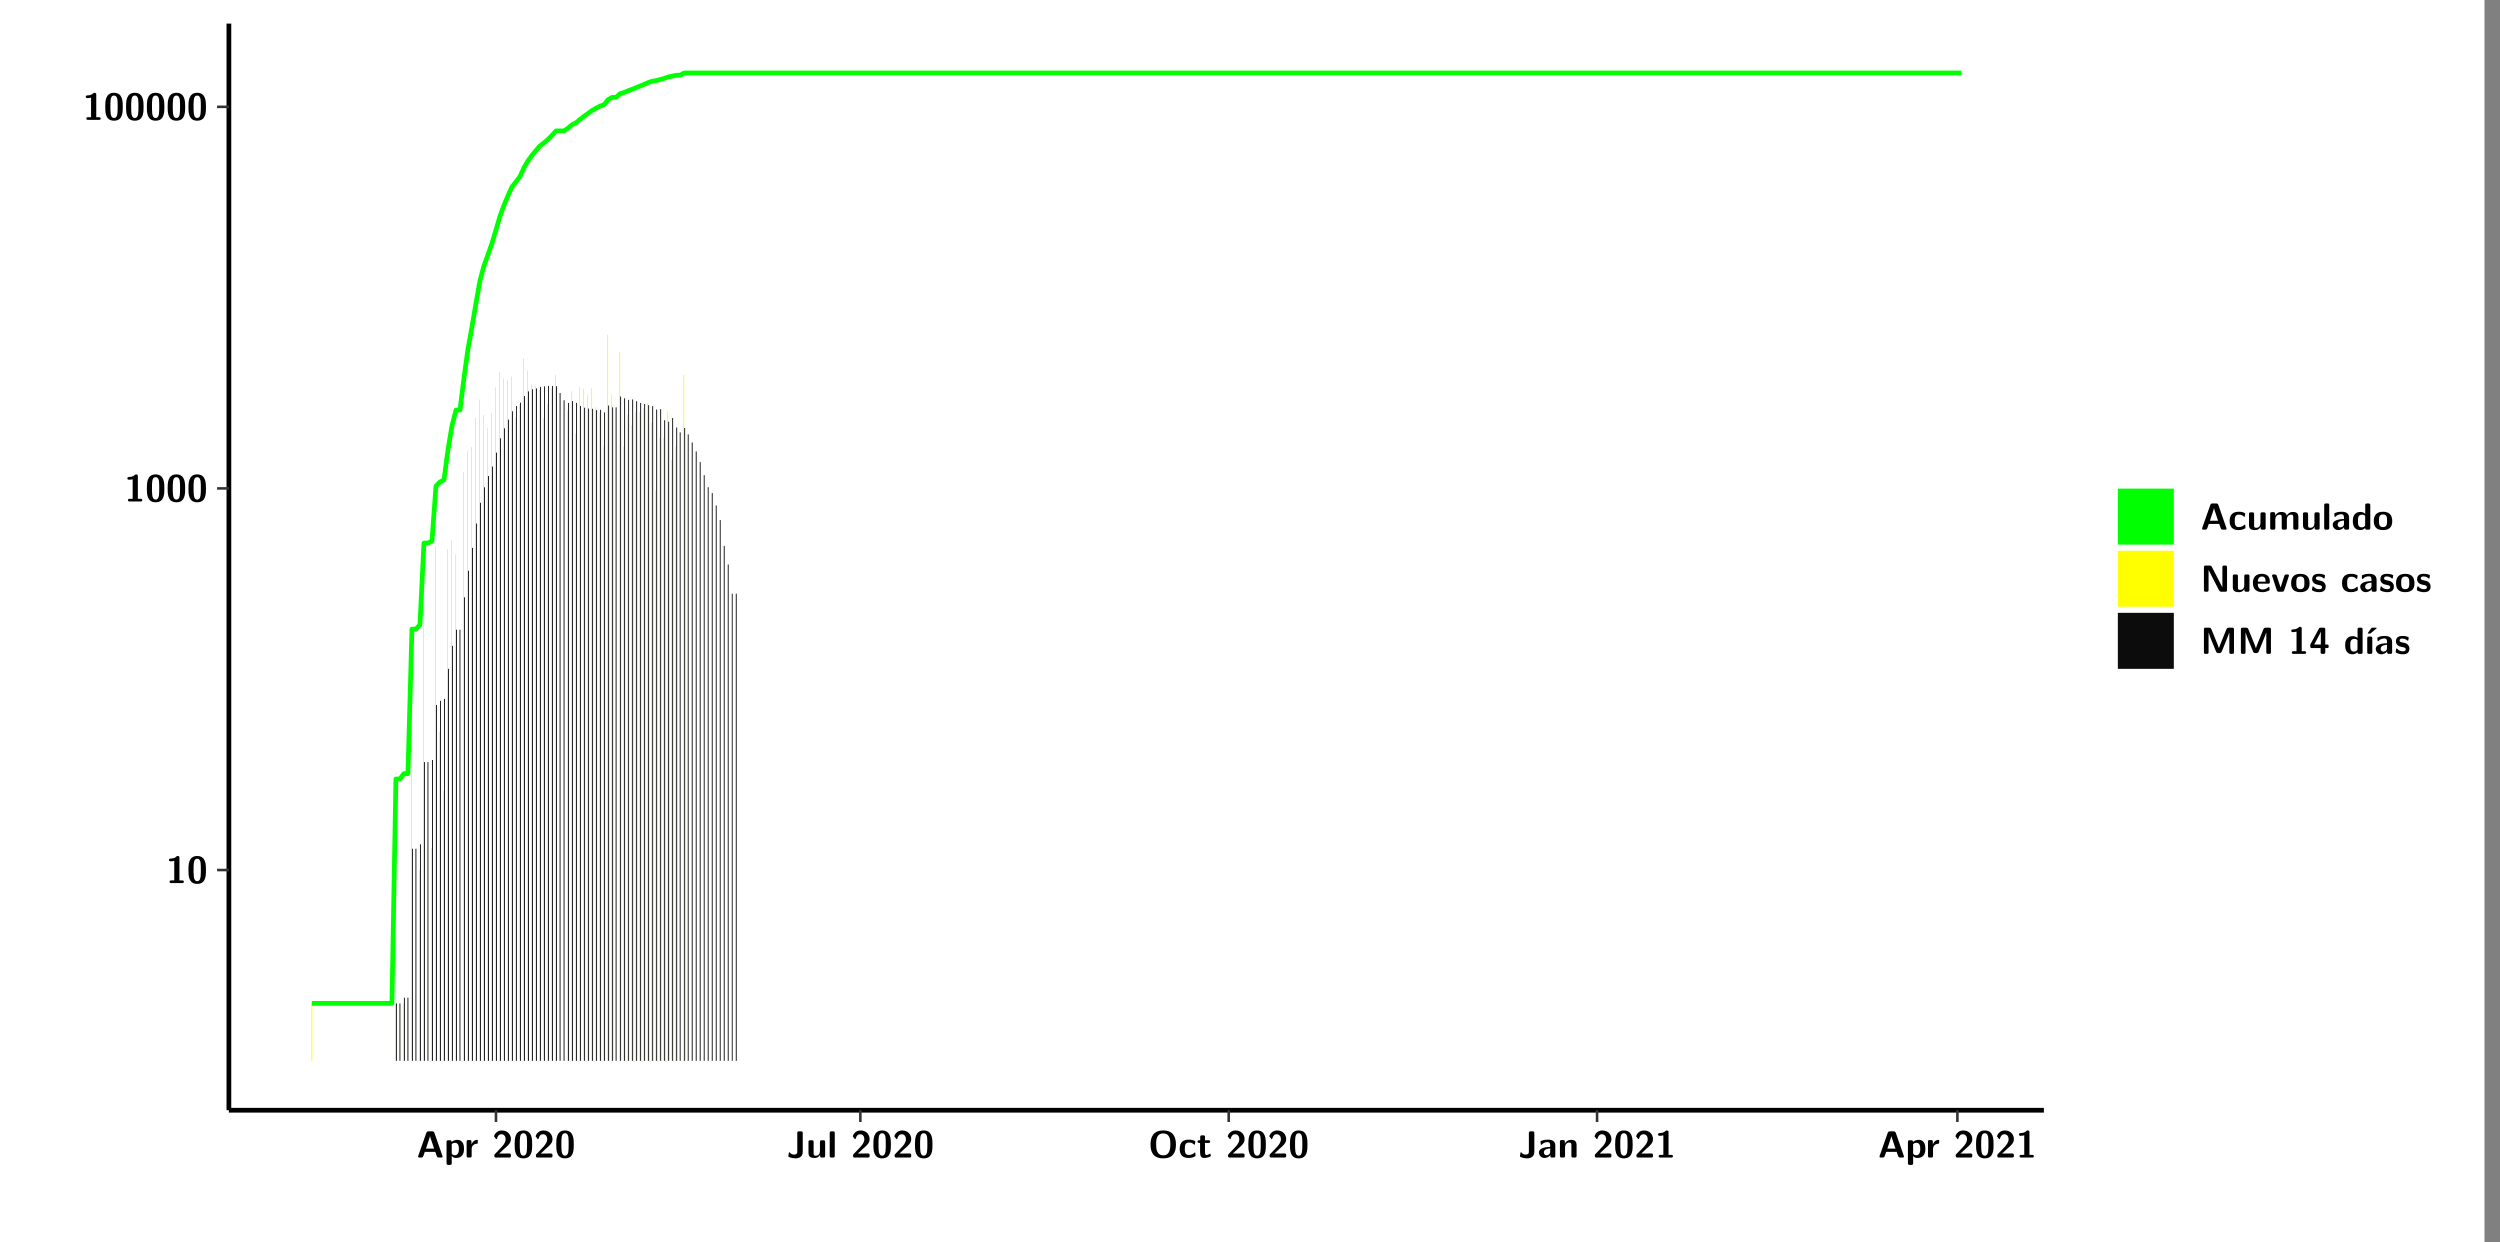 <?xml version="1.0" encoding="UTF-8"?>
<svg xmlns="http://www.w3.org/2000/svg" xmlns:xlink="http://www.w3.org/1999/xlink" width="579.653pt" height="288pt" viewBox="0 0 579.653 288" version="1.1">
<rect x="0" y="0" width="579.653" height="288" fill="#808080" stroke="none"/>
<defs>
<g>
<symbol overflow="visible" id="glyph0-0">
<path style="stroke:none;" d=""/>
</symbol>
<symbol overflow="visible" id="glyph0-1">
<path style="stroke:none;" d="M 3.109 -5.859 C 3.109 -6.016 3.109 -6.281 2.719 -6.281 C 2.547 -6.281 2.516 -6.266 2.406 -6.156 C 2.25 -6.016 1.922 -5.688 1.047 -5.672 C 0.891 -5.672 0.672 -5.609 0.672 -5.359 C 0.672 -5.047 0.969 -5.047 1.094 -5.047 C 1.344 -5.047 1.656 -5.078 1.906 -5.156 L 1.906 -0.625 L 1.234 -0.625 C 1.109 -0.625 0.812 -0.625 0.812 -0.312 C 0.812 0 1.109 0 1.234 0 L 3.719 0 C 3.828 0 4.141 0 4.141 -0.312 C 4.141 -0.625 3.828 -0.625 3.719 -0.625 L 3.109 -0.625 Z M 3.109 -5.859 "/>
</symbol>
<symbol overflow="visible" id="glyph0-2">
<path style="stroke:none;" d="M 4.438 -3 C 4.438 -4.203 4.438 -6.281 2.406 -6.281 C 0.375 -6.281 0.375 -4.219 0.375 -3 C 0.375 -1.812 0.375 0.188 2.406 0.188 C 4.438 0.188 4.438 -1.781 4.438 -3 Z M 2.406 -0.438 C 1.75 -0.438 1.656 -1.25 1.625 -1.484 C 1.562 -1.953 1.562 -2.766 1.562 -3.125 C 1.562 -3.641 1.562 -4.203 1.625 -4.641 C 1.641 -4.875 1.734 -5.641 2.406 -5.641 C 3.047 -5.641 3.156 -4.906 3.188 -4.734 C 3.25 -4.281 3.25 -3.594 3.25 -3.125 C 3.25 -2.625 3.25 -1.953 3.188 -1.469 C 3.156 -1.234 3.062 -0.438 2.406 -0.438 Z M 2.406 -0.438 "/>
</symbol>
<symbol overflow="visible" id="glyph0-3">
<path style="stroke:none;" d="M 4.156 -5.703 C 4.031 -6.078 3.766 -6.078 3.594 -6.078 L 2.828 -6.078 C 2.641 -6.078 2.391 -6.078 2.266 -5.703 L 0.406 -0.406 C 0.375 -0.297 0.375 -0.281 0.375 -0.234 C 0.375 0 0.594 0 0.703 0 L 1.031 0 C 1.188 0 1.453 0 1.578 -0.344 L 1.922 -1.328 L 4.344 -1.328 L 4.641 -0.484 C 4.75 -0.172 4.812 0 5.234 0 L 5.703 0 C 5.828 0 6.047 0 6.047 -0.234 C 6.047 -0.281 6.047 -0.297 6 -0.406 Z M 2.812 -3.938 C 2.938 -4.328 3.062 -4.656 3.125 -4.969 L 3.141 -4.969 C 3.188 -4.766 3.188 -4.75 3.25 -4.547 L 4.078 -2.078 L 2.188 -2.078 Z M 2.812 -3.938 "/>
</symbol>
<symbol overflow="visible" id="glyph0-4">
<path style="stroke:none;" d="M 1.734 -0.344 C 2.125 0.094 2.609 0.094 2.719 0.094 C 4.578 0.094 4.578 -1.594 4.578 -2.031 C 4.578 -2.453 4.578 -4.109 3 -4.109 C 2.484 -4.109 2.016 -3.906 1.703 -3.609 C 1.703 -3.922 1.578 -4.016 1.281 -4.016 L 0.953 -4.016 C 0.641 -4.016 0.531 -3.922 0.531 -3.594 L 0.531 1.281 C 0.531 1.594 0.625 1.703 0.953 1.703 L 1.312 1.703 C 1.641 1.703 1.734 1.594 1.734 1.281 Z M 1.734 -3.141 C 1.828 -3.219 2.109 -3.422 2.484 -3.422 C 3.391 -3.422 3.391 -2.391 3.391 -2 C 3.391 -1.656 3.391 -0.531 2.406 -0.531 C 2.203 -0.531 2.047 -0.609 1.938 -0.688 C 1.734 -0.828 1.734 -0.875 1.734 -1.031 Z M 1.734 -3.141 "/>
</symbol>
<symbol overflow="visible" id="glyph0-5">
<path style="stroke:none;" d="M 1.703 -2.016 C 1.703 -2.844 2.391 -3.188 2.938 -3.219 C 3.109 -3.234 3.125 -3.234 3.125 -3.469 L 3.125 -3.875 C 3.125 -4.047 3.125 -4.109 2.969 -4.109 C 2.719 -4.109 2.078 -4.031 1.672 -3.078 L 1.656 -3.078 L 1.656 -3.641 C 1.656 -3.922 1.594 -4.062 1.234 -4.062 L 0.953 -4.062 C 0.641 -4.062 0.531 -3.969 0.531 -3.641 L 0.531 -0.422 C 0.531 -0.109 0.625 0 0.953 0 L 1.281 0 C 1.609 0 1.703 -0.109 1.703 -0.422 Z M 1.703 -2.016 "/>
</symbol>
<symbol overflow="visible" id="glyph0-6">
<path style="stroke:none;" d="M 0.562 -0.75 C 0.484 -0.656 0.484 -0.641 0.484 -0.484 L 0.484 -0.422 C 0.484 -0.109 0.578 0 0.906 0 L 3.906 0 C 4.25 0 4.328 -0.109 4.328 -0.422 L 4.328 -0.531 C 4.328 -0.672 4.328 -0.828 4.141 -0.906 C 4.078 -0.953 3.797 -0.953 3.625 -0.953 C 3.438 -0.953 3.219 -0.938 3.031 -0.938 L 1.609 -0.938 L 2.766 -2.031 C 2.906 -2.141 3.234 -2.422 3.359 -2.547 C 3.844 -3.016 4.328 -3.484 4.328 -4.266 C 4.328 -5.328 3.562 -6.281 2.266 -6.281 C 1.969 -6.281 1.469 -6.234 1.047 -5.891 C 0.969 -5.828 0.562 -5.516 0.406 -4.922 L 0.844 -4.359 C 0.891 -4.297 0.922 -4.266 0.984 -4.266 C 1.062 -4.266 1.078 -4.328 1.109 -4.422 C 1.281 -5.031 1.578 -5.406 2.141 -5.406 C 2.828 -5.406 3.109 -4.781 3.109 -4.25 C 3.109 -3.688 2.766 -3.094 2.25 -2.531 Z M 0.562 -0.75 "/>
</symbol>
<symbol overflow="visible" id="glyph0-7">
<path style="stroke:none;" d="M 3.75 -5.656 C 3.75 -5.938 3.688 -6.078 3.328 -6.078 L 2.906 -6.078 C 2.562 -6.078 2.484 -5.969 2.484 -5.656 L 2.484 -1.359 C 2.484 -1.172 2.484 -0.688 1.703 -0.688 C 1.203 -0.688 0.922 -0.969 0.797 -1.125 C 0.734 -1.203 0.703 -1.234 0.656 -1.234 C 0.562 -1.234 0.547 -1.141 0.531 -1.062 C 0.484 -0.781 0.406 -0.328 0.406 -0.297 C 0.406 -0.203 0.453 -0.188 0.625 -0.109 C 1.141 0.109 1.672 0.188 2.062 0.188 C 3 0.188 3.75 -0.281 3.75 -1.312 Z M 3.75 -5.656 "/>
</symbol>
<symbol overflow="visible" id="glyph0-8">
<path style="stroke:none;" d="M 4.391 -3.594 C 4.391 -3.875 4.328 -4.016 3.969 -4.016 L 3.609 -4.016 C 3.281 -4.016 3.188 -3.906 3.188 -3.594 L 3.188 -1.516 C 3.188 -0.938 2.891 -0.438 2.266 -0.438 C 1.766 -0.438 1.719 -0.562 1.719 -1.031 L 1.719 -3.594 C 1.719 -3.875 1.656 -4.016 1.297 -4.016 L 0.953 -4.016 C 0.625 -4.016 0.531 -3.922 0.531 -3.594 L 0.531 -1.109 C 0.531 -0.172 1.031 0.094 1.953 0.094 C 2.188 0.094 2.812 0.094 3.219 -0.656 L 3.219 -0.422 C 3.219 -0.141 3.281 0 3.641 0 L 3.969 0 C 4.297 0 4.391 -0.109 4.391 -0.422 Z M 4.391 -3.594 "/>
</symbol>
<symbol overflow="visible" id="glyph0-9">
<path style="stroke:none;" d="M 1.703 -5.656 C 1.703 -5.938 1.641 -6.078 1.281 -6.078 L 0.953 -6.078 C 0.641 -6.078 0.531 -5.984 0.531 -5.656 L 0.531 -0.422 C 0.531 -0.109 0.625 0 0.953 0 L 1.281 0 C 1.609 0 1.703 -0.109 1.703 -0.422 Z M 1.703 -5.656 "/>
</symbol>
<symbol overflow="visible" id="glyph0-10">
<path style="stroke:none;" d="M 6.422 -3 C 6.422 -4.766 5.781 -6.281 3.484 -6.281 C 1.047 -6.281 0.531 -4.609 0.531 -3 C 0.531 -1.359 1.109 0.188 3.469 0.188 C 5.734 0.188 6.422 -1.203 6.422 -3 Z M 3.484 -0.516 C 1.828 -0.516 1.828 -2.344 1.828 -3.141 C 1.828 -3.906 1.828 -5.594 3.469 -5.594 C 5.125 -5.594 5.125 -3.922 5.125 -3.141 C 5.125 -2.359 5.125 -0.516 3.484 -0.516 Z M 3.484 -0.516 "/>
</symbol>
<symbol overflow="visible" id="glyph0-11">
<path style="stroke:none;" d="M 4 -0.438 C 4 -0.531 3.969 -0.938 3.953 -1.047 C 3.953 -1.078 3.938 -1.172 3.844 -1.172 C 3.812 -1.172 3.797 -1.172 3.703 -1.078 C 3.562 -0.953 3.141 -0.594 2.422 -0.594 C 1.516 -0.594 1.516 -1.469 1.516 -2.031 C 1.516 -2.75 1.562 -3.484 2.453 -3.484 C 3.031 -3.484 3.266 -3.344 3.578 -3.078 C 3.688 -2.984 3.703 -2.984 3.734 -2.984 C 3.828 -2.984 3.844 -3.062 3.844 -3.094 C 3.859 -3.172 3.953 -3.656 3.953 -3.703 C 3.953 -3.781 3.891 -3.812 3.75 -3.891 C 3.328 -4.078 3.062 -4.156 2.453 -4.156 C 1.141 -4.156 0.328 -3.547 0.328 -2.016 C 0.328 -0.562 1.078 0.094 2.406 0.094 C 2.641 0.094 3.172 0.094 3.75 -0.203 C 4 -0.344 4 -0.344 4 -0.438 Z M 4 -0.438 "/>
</symbol>
<symbol overflow="visible" id="glyph0-12">
<path style="stroke:none;" d="M 1.906 -3.391 L 2.688 -3.391 C 2.797 -3.391 3.109 -3.391 3.109 -3.703 C 3.109 -4.016 2.797 -4.016 2.688 -4.016 L 1.906 -4.016 L 1.906 -4.75 C 1.906 -5.016 1.844 -5.156 1.484 -5.156 L 1.219 -5.156 C 0.906 -5.156 0.797 -5.062 0.797 -4.75 L 0.797 -4.016 L 0.594 -4.016 C 0.5 -4.016 0.172 -4.016 0.172 -3.703 C 0.172 -3.391 0.484 -3.391 0.594 -3.391 L 0.766 -3.391 L 0.766 -1.172 C 0.766 -0.281 1.094 0.094 1.688 0.094 C 1.766 0.094 2.156 0.094 2.609 -0.047 C 2.766 -0.094 3.266 -0.25 3.266 -0.406 C 3.266 -0.438 3.25 -0.5 3.203 -0.688 C 3.156 -0.859 3.141 -0.906 3.062 -0.906 C 3.016 -0.906 3 -0.906 2.953 -0.844 C 2.859 -0.781 2.625 -0.594 2.25 -0.594 C 2.047 -0.594 1.906 -0.734 1.906 -1.312 Z M 1.906 -3.391 "/>
</symbol>
<symbol overflow="visible" id="glyph0-13">
<path style="stroke:none;" d="M 4.062 -2.766 C 4.062 -4.156 2.734 -4.156 2.297 -4.156 C 1.891 -4.156 1.453 -4.125 0.859 -3.891 C 0.672 -3.797 0.625 -3.781 0.625 -3.688 C 0.625 -3.625 0.688 -3.109 0.688 -3.047 C 0.703 -2.984 0.75 -2.938 0.812 -2.938 C 0.844 -2.938 0.875 -2.969 0.906 -3 C 1.281 -3.391 1.719 -3.578 2.266 -3.578 C 2.734 -3.578 2.875 -3.297 2.875 -2.781 L 2.875 -2.469 C 2.562 -2.469 0.266 -2.453 0.266 -1.172 C 0.266 -0.547 0.766 0.094 1.531 0.094 C 1.828 0.094 2.484 0.016 2.906 -0.594 L 2.906 -0.422 C 2.906 -0.141 2.969 0 3.328 0 L 3.641 0 C 3.984 0 4.062 -0.109 4.062 -0.422 Z M 2.875 -1.344 C 2.875 -0.531 2.047 -0.531 2.016 -0.531 C 1.641 -0.531 1.406 -0.844 1.406 -1.188 C 1.406 -2.047 2.625 -2.109 2.875 -2.109 Z M 2.875 -1.344 "/>
</symbol>
<symbol overflow="visible" id="glyph0-14">
<path style="stroke:none;" d="M 4.391 -2.844 C 4.391 -3.75 4 -4.109 3.109 -4.109 C 2.188 -4.109 1.781 -3.438 1.672 -3.203 L 1.672 -3.641 C 1.672 -3.922 1.609 -4.062 1.25 -4.062 L 0.953 -4.062 C 0.625 -4.062 0.531 -3.969 0.531 -3.641 L 0.531 -0.422 C 0.531 -0.109 0.625 0 0.953 0 L 1.297 0 C 1.625 0 1.719 -0.109 1.719 -0.422 L 1.719 -2.359 C 1.719 -3.125 2.219 -3.484 2.688 -3.484 C 3.109 -3.484 3.188 -3.281 3.188 -2.828 L 3.188 -0.422 C 3.188 -0.141 3.25 0 3.609 0 L 3.969 0 C 4.297 0 4.391 -0.109 4.391 -0.422 Z M 4.391 -2.844 "/>
</symbol>
<symbol overflow="visible" id="glyph0-15">
<path style="stroke:none;" d="M 7.062 -2.844 C 7.062 -3.75 6.672 -4.109 5.781 -4.109 C 5.156 -4.109 4.688 -3.828 4.359 -3.25 C 4.219 -4.078 3.484 -4.109 3.109 -4.109 C 2.938 -4.109 2.578 -4.109 2.188 -3.828 C 1.906 -3.625 1.734 -3.344 1.672 -3.203 L 1.672 -3.641 C 1.672 -3.922 1.609 -4.062 1.25 -4.062 L 0.953 -4.062 C 0.625 -4.062 0.531 -3.969 0.531 -3.641 L 0.531 -0.422 C 0.531 -0.109 0.625 0 0.953 0 L 1.297 0 C 1.625 0 1.719 -0.109 1.719 -0.422 L 1.719 -2.359 C 1.719 -3.141 2.25 -3.484 2.688 -3.484 C 3.109 -3.484 3.203 -3.297 3.203 -2.828 L 3.203 -0.422 C 3.203 -0.109 3.297 0 3.625 0 L 3.969 0 C 4.297 0 4.391 -0.109 4.391 -0.422 L 4.391 -2.359 C 4.391 -3.141 4.922 -3.484 5.359 -3.484 C 5.781 -3.484 5.875 -3.297 5.875 -2.828 L 5.875 -0.422 C 5.875 -0.109 5.969 0 6.297 0 L 6.641 0 C 6.984 0 7.062 -0.109 7.062 -0.422 Z M 7.062 -2.844 "/>
</symbol>
<symbol overflow="visible" id="glyph0-16">
<path style="stroke:none;" d="M 4.375 -5.656 C 4.375 -5.938 4.312 -6.078 3.953 -6.078 L 3.625 -6.078 C 3.297 -6.078 3.203 -5.969 3.203 -5.656 L 3.203 -3.672 C 2.812 -4.047 2.375 -4.109 2.109 -4.109 C 0.328 -4.109 0.328 -2.422 0.328 -2 C 0.328 -1.594 0.328 0.094 2.062 0.094 C 2.422 0.094 2.812 -0.016 3.188 -0.406 C 3.188 -0.094 3.297 0 3.609 0 L 3.953 0 C 4.281 0 4.375 -0.109 4.375 -0.422 Z M 3.188 -1.094 C 3.188 -0.953 3.188 -0.875 2.922 -0.688 C 2.703 -0.547 2.5 -0.531 2.406 -0.531 C 1.516 -0.531 1.516 -1.344 1.516 -2 C 1.516 -2.656 1.516 -3.484 2.5 -3.484 C 2.75 -3.484 2.984 -3.391 3.188 -3.203 Z M 3.188 -1.094 "/>
</symbol>
<symbol overflow="visible" id="glyph0-17">
<path style="stroke:none;" d="M 4.547 -1.969 C 4.547 -3.406 3.844 -4.156 2.406 -4.156 C 0.953 -4.156 0.266 -3.391 0.266 -1.969 C 0.266 -0.547 1.031 0.094 2.406 0.094 C 3.781 0.094 4.547 -0.531 4.547 -1.969 Z M 2.406 -0.594 C 1.469 -0.594 1.469 -1.375 1.469 -2.078 C 1.469 -2.75 1.469 -3.531 2.406 -3.531 C 3.344 -3.531 3.344 -2.766 3.344 -2.078 C 3.344 -1.391 3.344 -0.594 2.406 -0.594 Z M 2.406 -0.594 "/>
</symbol>
<symbol overflow="visible" id="glyph0-18">
<path style="stroke:none;" d="M 2.656 -5.734 C 2.469 -6.078 2.203 -6.078 2.031 -6.078 L 1.219 -6.078 C 0.906 -6.078 0.797 -5.984 0.797 -5.656 L 0.797 -0.422 C 0.797 -0.109 0.891 0 1.219 0 L 1.453 0 C 1.781 0 1.875 -0.109 1.875 -0.422 L 1.875 -5.016 L 1.891 -5.016 L 4.297 -0.344 C 4.484 0 4.75 0 4.922 0 L 5.734 0 C 6.062 0 6.156 -0.109 6.156 -0.422 L 6.156 -5.656 C 6.156 -5.938 6.094 -6.078 5.734 -6.078 L 5.5 -6.078 C 5.156 -6.078 5.078 -5.969 5.078 -5.656 L 5.078 -1.062 L 5.062 -1.062 Z M 2.656 -5.734 "/>
</symbol>
<symbol overflow="visible" id="glyph0-19">
<path style="stroke:none;" d="M 3.781 -1.875 C 3.984 -1.875 4.203 -1.891 4.203 -2.281 C 4.203 -3.406 3.672 -4.156 2.359 -4.156 C 0.969 -4.156 0.266 -3.375 0.266 -2.047 C 0.266 -0.609 1.109 0.094 2.484 0.094 C 2.812 0.094 3.312 0.047 3.891 -0.234 C 4.078 -0.328 4.141 -0.359 4.141 -0.469 C 4.141 -0.531 4.125 -0.781 4.109 -0.844 C 4.078 -1.125 4.062 -1.125 3.984 -1.125 C 3.953 -1.125 3.938 -1.125 3.844 -1.047 C 3.328 -0.594 2.797 -0.531 2.516 -0.531 C 1.531 -0.531 1.422 -1.312 1.391 -1.875 Z M 1.406 -2.344 C 1.422 -2.875 1.609 -3.531 2.359 -3.531 C 3.062 -3.531 3.203 -3.031 3.219 -2.344 Z M 1.406 -2.344 "/>
</symbol>
<symbol overflow="visible" id="glyph0-20">
<path style="stroke:none;" d="M 4.109 -3.609 C 4.141 -3.719 4.141 -3.75 4.141 -3.766 C 4.141 -4.016 3.922 -4.016 3.797 -4.016 L 3.609 -4.016 C 3.25 -4.016 3.141 -3.891 3.062 -3.641 L 2.203 -0.984 L 1.328 -3.641 C 1.266 -3.828 1.203 -4.016 0.781 -4.016 L 0.578 -4.016 C 0.453 -4.016 0.234 -4.016 0.234 -3.766 C 0.234 -3.75 0.234 -3.719 0.266 -3.609 L 1.312 -0.375 C 1.438 0 1.703 0 1.859 0 L 2.5 0 C 2.672 0 2.938 0 3.062 -0.375 Z M 4.109 -3.609 "/>
</symbol>
<symbol overflow="visible" id="glyph0-21">
<path style="stroke:none;" d="M 3.469 -1.234 C 3.469 -1.734 3.203 -2.031 3.047 -2.172 C 2.703 -2.484 2.391 -2.547 2.031 -2.609 C 1.547 -2.703 1.188 -2.766 1.188 -3.109 C 1.188 -3.469 1.484 -3.547 1.828 -3.547 C 2.406 -3.547 2.719 -3.328 2.953 -3.125 C 3.047 -3.047 3.062 -3.047 3.094 -3.047 C 3.188 -3.047 3.203 -3.125 3.203 -3.156 C 3.219 -3.219 3.312 -3.719 3.312 -3.766 C 3.312 -3.906 2.844 -4.031 2.75 -4.062 C 2.406 -4.156 2.125 -4.156 1.891 -4.156 C 1.5 -4.156 0.328 -4.156 0.328 -2.906 C 0.328 -2.484 0.516 -2.219 0.75 -2 C 1.062 -1.734 1.406 -1.672 1.906 -1.562 C 2.156 -1.531 2.609 -1.453 2.609 -1.062 C 2.609 -0.656 2.266 -0.594 1.922 -0.594 C 1.531 -0.594 1.047 -0.703 0.625 -1.188 C 0.594 -1.234 0.562 -1.266 0.516 -1.266 C 0.422 -1.266 0.406 -1.188 0.391 -1.125 C 0.375 -1.016 0.266 -0.516 0.266 -0.422 C 0.266 -0.266 0.922 -0.062 0.922 -0.047 C 1.406 0.094 1.766 0.094 1.922 0.094 C 2.359 0.094 3.469 0.062 3.469 -1.234 Z M 3.469 -1.234 "/>
</symbol>
<symbol overflow="visible" id="glyph0-22">
<path style="stroke:none;" d="M 4.859 -2.859 C 4.688 -2.422 4.359 -1.609 4.281 -1.312 C 4.203 -1.625 3.844 -2.484 3.656 -2.953 L 2.531 -5.719 C 2.391 -6.078 2.109 -6.078 1.953 -6.078 L 1.219 -6.078 C 0.906 -6.078 0.797 -5.984 0.797 -5.656 L 0.797 -0.422 C 0.797 -0.109 0.891 0 1.219 0 L 1.453 0 C 1.781 0 1.875 -0.109 1.875 -0.422 L 1.875 -4.953 L 1.891 -4.953 C 1.984 -4.562 2.375 -3.578 2.578 -3.062 L 3.609 -0.562 C 3.766 -0.188 3.969 -0.188 4.266 -0.188 C 4.562 -0.188 4.781 -0.188 4.938 -0.562 L 6.062 -3.328 C 6.141 -3.531 6.625 -4.719 6.672 -4.953 L 6.688 -4.953 L 6.688 -0.422 C 6.688 -0.141 6.75 0 7.109 0 L 7.344 0 C 7.672 0 7.766 -0.109 7.766 -0.422 L 7.766 -5.656 C 7.766 -5.938 7.703 -6.078 7.344 -6.078 L 6.609 -6.078 C 6.391 -6.078 6.172 -6.062 6.016 -5.703 Z M 4.859 -2.859 "/>
</symbol>
<symbol overflow="visible" id="glyph0-23">
<path style="stroke:none;" d="M 0.344 -2.297 C 0.266 -2.172 0.266 -2.141 0.266 -1.984 L 0.266 -1.766 C 0.266 -1.484 0.328 -1.344 0.688 -1.344 L 2.672 -1.344 L 2.672 -0.422 C 2.672 -0.141 2.719 0 3.078 0 L 3.328 0 C 3.656 0 3.75 -0.109 3.75 -0.422 L 3.75 -1.344 L 4.125 -1.344 C 4.391 -1.344 4.547 -1.406 4.547 -1.75 C 4.547 -2.078 4.422 -2.172 4.125 -2.172 L 3.75 -2.172 L 3.75 -5.656 C 3.75 -5.984 3.656 -6.078 3.328 -6.078 L 2.688 -6.078 C 2.531 -6.078 2.391 -6.078 2.281 -5.875 Z M 1.188 -2.172 C 2.578 -4.75 2.672 -5.016 2.703 -5.156 L 2.719 -5.156 L 2.719 -2.172 Z M 1.188 -2.172 "/>
</symbol>
<symbol overflow="visible" id="glyph0-24">
<path style="stroke:none;" d="M 3.906 -5.844 C 3.953 -5.875 4 -5.922 4 -5.969 C 4 -6.078 3.906 -6.078 3.766 -6.078 L 3.047 -6.078 C 2.875 -6.078 2.859 -6.078 2.781 -5.984 L 2.031 -4.953 C 1.953 -4.859 1.953 -4.844 1.953 -4.828 C 1.953 -4.703 2.047 -4.703 2.188 -4.703 L 2.516 -4.703 Z M 3.906 -5.844 "/>
</symbol>
<symbol overflow="visible" id="glyph0-25">
<path style="stroke:none;" d="M 1.703 -3.594 C 1.703 -3.875 1.641 -4.016 1.281 -4.016 L 0.953 -4.016 C 0.641 -4.016 0.531 -3.922 0.531 -3.594 L 0.531 -0.422 C 0.531 -0.109 0.625 0 0.953 0 L 1.281 0 C 1.609 0 1.703 -0.109 1.703 -0.422 Z M 1.703 -3.594 "/>
</symbol>
</g>
<clipPath id="clip1">
  <path d="M 0 0 L 576.008 0 L 576.008 288 L 0 288 Z M 0 0 "/>
</clipPath>
<clipPath id="clip2">
  <path d="M 53.07 5.477 L 473.898 5.477 L 473.898 257.414 L 53.07 257.414 Z M 53.07 5.477 "/>
</clipPath>
</defs>
<g id="surface1">
<g clip-path="url(#clip1)" clip-rule="nonzero">
<path style="fill-rule:nonzero;fill:rgb(100%,100%,100%);fill-opacity:1;stroke-width:0.598;stroke-linecap:round;stroke-linejoin:round;stroke:rgb(100%,100%,100%);stroke-opacity:1;stroke-miterlimit:10;" d="M 0 0 L 0 288.004 L 576.008 288.004 L 576.008 0 Z M 0 0 " transform="matrix(1,0,0,-1,0,288)"/>
</g>
<g clip-path="url(#clip2)" clip-rule="nonzero">
<path style=" stroke:none;fill-rule:nonzero;fill:rgb(100%,100%,100%);fill-opacity:1;" d="M 53.07 257.414 L 53.07 5.477 L 473.898 5.477 L 473.898 257.414 Z M 53.07 257.414 "/>
</g>
<path style=" stroke:none;fill-rule:nonzero;fill:rgb(100%,100%,0%);fill-opacity:1;" d="M 72.199 245.969 L 72.199 232.648 L 72.41 232.648 L 72.41 245.969 Z M 72.199 245.969 "/>
<path style=" stroke:none;fill-rule:nonzero;fill:rgb(100%,100%,0%);fill-opacity:1;" d="M 91.578 245.969 L 91.578 181.945 L 91.785 181.945 L 91.785 245.969 Z M 91.578 245.969 "/>
<path style=" stroke:none;fill-rule:nonzero;fill:rgb(4.999%,4.999%,4.999%);fill-opacity:1;" d="M 91.809 245.969 L 91.809 232.648 L 92.016 232.648 L 92.016 245.969 Z M 91.809 245.969 "/>
<path style=" stroke:none;fill-rule:nonzero;fill:rgb(4.999%,4.999%,4.999%);fill-opacity:1;" d="M 92.625 245.969 L 92.625 232.648 L 92.832 232.648 L 92.832 245.969 Z M 92.625 245.969 "/>
<path style=" stroke:none;fill-rule:nonzero;fill:rgb(100%,100%,0%);fill-opacity:1;" d="M 93.43 245.969 L 93.43 232.648 L 93.641 232.648 L 93.641 245.969 Z M 93.43 245.969 "/>
<path style=" stroke:none;fill-rule:nonzero;fill:rgb(4.999%,4.999%,4.999%);fill-opacity:1;" d="M 93.66 245.969 L 93.66 231.32 L 93.871 231.32 L 93.871 245.969 Z M 93.66 245.969 "/>
<path style=" stroke:none;fill-rule:nonzero;fill:rgb(4.999%,4.999%,4.999%);fill-opacity:1;" d="M 94.477 245.969 L 94.477 231.32 L 94.688 231.32 L 94.688 245.969 Z M 94.477 245.969 "/>
<path style=" stroke:none;fill-rule:nonzero;fill:rgb(100%,100%,0%);fill-opacity:1;" d="M 95.293 245.969 L 95.293 149.566 L 95.504 149.566 L 95.504 245.969 Z M 95.293 245.969 "/>
<path style=" stroke:none;fill-rule:nonzero;fill:rgb(4.999%,4.999%,4.999%);fill-opacity:1;" d="M 95.523 245.969 L 95.523 196.789 L 95.73 196.789 L 95.73 245.969 Z M 95.523 245.969 "/>
<path style=" stroke:none;fill-rule:nonzero;fill:rgb(4.999%,4.999%,4.999%);fill-opacity:1;" d="M 96.328 245.969 L 96.328 196.789 L 96.539 196.789 L 96.539 245.969 Z M 96.328 245.969 "/>
<path style=" stroke:none;fill-rule:nonzero;fill:rgb(100%,100%,0%);fill-opacity:1;" d="M 97.148 245.969 L 97.148 201.723 L 97.355 201.723 L 97.355 245.969 Z M 97.148 245.969 "/>
<path style=" stroke:none;fill-rule:nonzero;fill:rgb(4.999%,4.999%,4.999%);fill-opacity:1;" d="M 97.375 245.969 L 97.375 195.754 L 97.586 195.754 L 97.586 245.969 Z M 97.375 245.969 "/>
<path style=" stroke:none;fill-rule:nonzero;fill:rgb(100%,100%,0%);fill-opacity:1;" d="M 98.074 245.969 L 98.074 134.902 L 98.281 134.902 L 98.281 245.969 Z M 98.074 245.969 "/>
<path style=" stroke:none;fill-rule:nonzero;fill:rgb(4.999%,4.999%,4.999%);fill-opacity:1;" d="M 98.301 245.969 L 98.301 176.695 L 98.512 176.695 L 98.512 245.969 Z M 98.301 245.969 "/>
<path style=" stroke:none;fill-rule:nonzero;fill:rgb(4.999%,4.999%,4.999%);fill-opacity:1;" d="M 99.121 245.969 L 99.121 176.695 L 99.328 176.695 L 99.328 245.969 Z M 99.121 245.969 "/>
<path style=" stroke:none;fill-rule:nonzero;fill:rgb(100%,100%,0%);fill-opacity:1;" d="M 99.926 245.969 L 99.926 196.68 L 100.137 196.68 L 100.137 245.969 Z M 99.926 245.969 "/>
<path style=" stroke:none;fill-rule:nonzero;fill:rgb(4.999%,4.999%,4.999%);fill-opacity:1;" d="M 100.164 245.969 L 100.164 176.219 L 100.375 176.219 L 100.375 245.969 Z M 100.164 245.969 "/>
<path style=" stroke:none;fill-rule:nonzero;fill:rgb(100%,100%,0%);fill-opacity:1;" d="M 100.863 245.969 L 100.863 126.645 L 101.074 126.645 L 101.074 245.969 Z M 100.863 245.969 "/>
<path style=" stroke:none;fill-rule:nonzero;fill:rgb(4.999%,4.999%,4.999%);fill-opacity:1;" d="M 101.094 245.969 L 101.094 163.457 L 101.301 163.457 L 101.301 245.969 Z M 101.094 245.969 "/>
<path style=" stroke:none;fill-rule:nonzero;fill:rgb(100%,100%,0%);fill-opacity:1;" d="M 101.789 245.969 L 101.789 169.684 L 102 169.684 L 102 245.969 Z M 101.789 245.969 "/>
<path style=" stroke:none;fill-rule:nonzero;fill:rgb(4.999%,4.999%,4.999%);fill-opacity:1;" d="M 102.02 245.969 L 102.02 162.488 L 102.227 162.488 L 102.227 245.969 Z M 102.02 245.969 "/>
<path style=" stroke:none;fill-rule:nonzero;fill:rgb(100%,100%,0%);fill-opacity:1;" d="M 102.715 245.969 L 102.715 183.371 L 102.926 183.371 L 102.926 245.969 Z M 102.715 245.969 "/>
<path style=" stroke:none;fill-rule:nonzero;fill:rgb(4.999%,4.999%,4.999%);fill-opacity:1;" d="M 102.945 245.969 L 102.945 162.031 L 103.156 162.031 L 103.156 245.969 Z M 102.945 245.969 "/>
<path style=" stroke:none;fill-rule:nonzero;fill:rgb(100%,100%,0%);fill-opacity:1;" d="M 103.645 245.969 L 103.645 127.309 L 103.852 127.309 L 103.852 245.969 Z M 103.645 245.969 "/>
<path style=" stroke:none;fill-rule:nonzero;fill:rgb(4.999%,4.999%,4.999%);fill-opacity:1;" d="M 103.871 245.969 L 103.871 155.086 L 104.082 155.086 L 104.082 245.969 Z M 103.871 245.969 "/>
<path style=" stroke:none;fill-rule:nonzero;fill:rgb(100%,100%,0%);fill-opacity:1;" d="M 104.57 245.969 L 104.57 125.188 L 104.777 125.188 L 104.777 245.969 Z M 104.57 245.969 "/>
<path style=" stroke:none;fill-rule:nonzero;fill:rgb(4.999%,4.999%,4.999%);fill-opacity:1;" d="M 104.809 245.969 L 104.809 149.738 L 105.016 149.738 L 105.016 245.969 Z M 104.809 245.969 "/>
<path style=" stroke:none;fill-rule:nonzero;fill:rgb(100%,100%,0%);fill-opacity:1;" d="M 105.504 245.969 L 105.504 128.586 L 105.703 128.586 L 105.703 245.969 Z M 105.504 245.969 "/>
<path style=" stroke:none;fill-rule:nonzero;fill:rgb(4.999%,4.999%,4.999%);fill-opacity:1;" d="M 105.734 245.969 L 105.734 146 L 105.945 146 L 105.945 245.969 Z M 105.734 245.969 "/>
<path style=" stroke:none;fill-rule:nonzero;fill:rgb(4.999%,4.999%,4.999%);fill-opacity:1;" d="M 106.543 245.969 L 106.543 146.02 L 106.75 146.02 L 106.75 245.969 Z M 106.543 245.969 "/>
<path style=" stroke:none;fill-rule:nonzero;fill:rgb(100%,100%,0%);fill-opacity:1;" d="M 107.359 245.969 L 107.359 109.438 L 107.566 109.438 L 107.566 245.969 Z M 107.359 245.969 "/>
<path style=" stroke:none;fill-rule:nonzero;fill:rgb(4.999%,4.999%,4.999%);fill-opacity:1;" d="M 107.59 245.969 L 107.59 138.488 L 107.797 138.488 L 107.797 245.969 Z M 107.59 245.969 "/>
<path style=" stroke:none;fill-rule:nonzero;fill:rgb(100%,100%,0%);fill-opacity:1;" d="M 108.285 245.969 L 108.285 104.547 L 108.496 104.547 L 108.496 245.969 Z M 108.285 245.969 "/>
<path style=" stroke:none;fill-rule:nonzero;fill:rgb(4.999%,4.999%,4.999%);fill-opacity:1;" d="M 108.516 245.969 L 108.516 132.332 L 108.723 132.332 L 108.723 245.969 Z M 108.516 245.969 "/>
<path style=" stroke:none;fill-rule:nonzero;fill:rgb(100%,100%,0%);fill-opacity:1;" d="M 109.211 245.969 L 109.211 103.648 L 109.422 103.648 L 109.422 245.969 Z M 109.211 245.969 "/>
<path style=" stroke:none;fill-rule:nonzero;fill:rgb(4.999%,4.999%,4.999%);fill-opacity:1;" d="M 109.449 245.969 L 109.449 127.031 L 109.66 127.031 L 109.66 245.969 Z M 109.449 245.969 "/>
<path style=" stroke:none;fill-rule:nonzero;fill:rgb(100%,100%,0%);fill-opacity:1;" d="M 110.137 245.969 L 110.137 96.895 L 110.348 96.895 L 110.348 245.969 Z M 110.137 245.969 "/>
<path style=" stroke:none;fill-rule:nonzero;fill:rgb(4.999%,4.999%,4.999%);fill-opacity:1;" d="M 110.379 245.969 L 110.379 121.383 L 110.586 121.383 L 110.586 245.969 Z M 110.379 245.969 "/>
<path style=" stroke:none;fill-rule:nonzero;fill:rgb(100%,100%,0%);fill-opacity:1;" d="M 111.074 245.969 L 111.074 92.602 L 111.285 92.602 L 111.285 245.969 Z M 111.074 245.969 "/>
<path style=" stroke:none;fill-rule:nonzero;fill:rgb(4.999%,4.999%,4.999%);fill-opacity:1;" d="M 111.305 245.969 L 111.305 116.582 L 111.512 116.582 L 111.512 245.969 Z M 111.305 245.969 "/>
<path style=" stroke:none;fill-rule:nonzero;fill:rgb(100%,100%,0%);fill-opacity:1;" d="M 112 245.969 L 112 96.238 L 112.211 96.238 L 112.211 245.969 Z M 112 245.969 "/>
<path style=" stroke:none;fill-rule:nonzero;fill:rgb(4.999%,4.999%,4.999%);fill-opacity:1;" d="M 112.23 245.969 L 112.23 112.984 L 112.441 112.984 L 112.441 245.969 Z M 112.23 245.969 "/>
<path style=" stroke:none;fill-rule:nonzero;fill:rgb(100%,100%,0%);fill-opacity:1;" d="M 112.93 245.969 L 112.93 99.254 L 113.137 99.254 L 113.137 245.969 Z M 112.93 245.969 "/>
<path style=" stroke:none;fill-rule:nonzero;fill:rgb(4.999%,4.999%,4.999%);fill-opacity:1;" d="M 113.156 245.969 L 113.156 110.383 L 113.367 110.383 L 113.367 245.969 Z M 113.156 245.969 "/>
<path style=" stroke:none;fill-rule:nonzero;fill:rgb(100%,100%,0%);fill-opacity:1;" d="M 113.855 245.969 L 113.855 95.797 L 114.062 95.797 L 114.062 245.969 Z M 113.855 245.969 "/>
<path style=" stroke:none;fill-rule:nonzero;fill:rgb(4.999%,4.999%,4.999%);fill-opacity:1;" d="M 114.082 245.969 L 114.082 108.172 L 114.293 108.172 L 114.293 245.969 Z M 114.082 245.969 "/>
<path style=" stroke:none;fill-rule:nonzero;fill:rgb(100%,100%,0%);fill-opacity:1;" d="M 114.781 245.969 L 114.781 89.801 L 114.992 89.801 L 114.992 245.969 Z M 114.781 245.969 "/>
<path style=" stroke:none;fill-rule:nonzero;fill:rgb(4.999%,4.999%,4.999%);fill-opacity:1;" d="M 115.02 245.969 L 115.02 104.945 L 115.23 104.945 L 115.23 245.969 Z M 115.02 245.969 "/>
<path style=" stroke:none;fill-rule:nonzero;fill:rgb(100%,100%,0%);fill-opacity:1;" d="M 115.707 245.969 L 115.707 86.156 L 115.918 86.156 L 115.918 245.969 Z M 115.707 245.969 "/>
<path style=" stroke:none;fill-rule:nonzero;fill:rgb(4.999%,4.999%,4.999%);fill-opacity:1;" d="M 115.945 245.969 L 115.945 101.625 L 116.156 101.625 L 116.156 245.969 Z M 115.945 245.969 "/>
<path style=" stroke:none;fill-rule:nonzero;fill:rgb(100%,100%,0%);fill-opacity:1;" d="M 116.645 245.969 L 116.645 87.75 L 116.852 87.75 L 116.852 245.969 Z M 116.645 245.969 "/>
<path style=" stroke:none;fill-rule:nonzero;fill:rgb(4.999%,4.999%,4.999%);fill-opacity:1;" d="M 116.875 245.969 L 116.875 99.305 L 117.082 99.305 L 117.082 245.969 Z M 116.875 245.969 "/>
<path style=" stroke:none;fill-rule:nonzero;fill:rgb(100%,100%,0%);fill-opacity:1;" d="M 117.57 245.969 L 117.57 88.078 L 117.781 88.078 L 117.781 245.969 Z M 117.57 245.969 "/>
<path style=" stroke:none;fill-rule:nonzero;fill:rgb(4.999%,4.999%,4.999%);fill-opacity:1;" d="M 117.801 245.969 L 117.801 97.301 L 118.008 97.301 L 118.008 245.969 Z M 117.801 245.969 "/>
<path style=" stroke:none;fill-rule:nonzero;fill:rgb(100%,100%,0%);fill-opacity:1;" d="M 118.496 245.969 L 118.496 87.289 L 118.707 87.289 L 118.707 245.969 Z M 118.496 245.969 "/>
<path style=" stroke:none;fill-rule:nonzero;fill:rgb(4.999%,4.999%,4.999%);fill-opacity:1;" d="M 118.727 245.969 L 118.727 95.371 L 118.934 95.371 L 118.934 245.969 Z M 118.727 245.969 "/>
<path style=" stroke:none;fill-rule:nonzero;fill:rgb(100%,100%,0%);fill-opacity:1;" d="M 119.422 245.969 L 119.422 96.773 L 119.633 96.773 L 119.633 245.969 Z M 119.422 245.969 "/>
<path style=" stroke:none;fill-rule:nonzero;fill:rgb(4.999%,4.999%,4.999%);fill-opacity:1;" d="M 119.664 245.969 L 119.664 94.133 L 119.863 94.133 L 119.863 245.969 Z M 119.664 245.969 "/>
<path style=" stroke:none;fill-rule:nonzero;fill:rgb(100%,100%,0%);fill-opacity:1;" d="M 120.352 245.969 L 120.352 93.668 L 120.559 93.668 L 120.559 245.969 Z M 120.352 245.969 "/>
<path style=" stroke:none;fill-rule:nonzero;fill:rgb(4.999%,4.999%,4.999%);fill-opacity:1;" d="M 120.59 245.969 L 120.59 93.355 L 120.797 93.355 L 120.797 245.969 Z M 120.59 245.969 "/>
<path style=" stroke:none;fill-rule:nonzero;fill:rgb(100%,100%,0%);fill-opacity:1;" d="M 121.285 245.969 L 121.285 83.055 L 121.496 83.055 L 121.496 245.969 Z M 121.285 245.969 "/>
<path style=" stroke:none;fill-rule:nonzero;fill:rgb(4.999%,4.999%,4.999%);fill-opacity:1;" d="M 121.516 245.969 L 121.516 91.844 L 121.727 91.844 L 121.727 245.969 Z M 121.516 245.969 "/>
<path style=" stroke:none;fill-rule:nonzero;fill:rgb(100%,100%,0%);fill-opacity:1;" d="M 122.215 245.969 L 122.215 85.934 L 122.422 85.934 L 122.422 245.969 Z M 122.215 245.969 "/>
<path style=" stroke:none;fill-rule:nonzero;fill:rgb(4.999%,4.999%,4.999%);fill-opacity:1;" d="M 122.441 245.969 L 122.441 90.746 L 122.652 90.746 L 122.652 245.969 Z M 122.441 245.969 "/>
<path style=" stroke:none;fill-rule:nonzero;fill:rgb(100%,100%,0%);fill-opacity:1;" d="M 123.141 245.969 L 123.141 89.164 L 123.348 89.164 L 123.348 245.969 Z M 123.141 245.969 "/>
<path style=" stroke:none;fill-rule:nonzero;fill:rgb(4.999%,4.999%,4.999%);fill-opacity:1;" d="M 123.367 245.969 L 123.367 90.258 L 123.578 90.258 L 123.578 245.969 Z M 123.367 245.969 "/>
<path style=" stroke:none;fill-rule:nonzero;fill:rgb(100%,100%,0%);fill-opacity:1;" d="M 124.066 245.969 L 124.066 89.5 L 124.277 89.5 L 124.277 245.969 Z M 124.066 245.969 "/>
<path style=" stroke:none;fill-rule:nonzero;fill:rgb(4.999%,4.999%,4.999%);fill-opacity:1;" d="M 124.297 245.969 L 124.297 90.051 L 124.504 90.051 L 124.504 245.969 Z M 124.297 245.969 "/>
<path style=" stroke:none;fill-rule:nonzero;fill:rgb(100%,100%,0%);fill-opacity:1;" d="M 124.992 245.969 L 124.992 90.41 L 125.203 90.41 L 125.203 245.969 Z M 124.992 245.969 "/>
<path style=" stroke:none;fill-rule:nonzero;fill:rgb(4.999%,4.999%,4.999%);fill-opacity:1;" d="M 125.23 245.969 L 125.23 89.699 L 125.441 89.699 L 125.441 245.969 Z M 125.23 245.969 "/>
<path style=" stroke:none;fill-rule:nonzero;fill:rgb(100%,100%,0%);fill-opacity:1;" d="M 125.918 245.969 L 125.918 96.945 L 126.129 96.945 L 126.129 245.969 Z M 125.918 245.969 "/>
<path style=" stroke:none;fill-rule:nonzero;fill:rgb(4.999%,4.999%,4.999%);fill-opacity:1;" d="M 126.16 245.969 L 126.16 89.59 L 126.367 89.59 L 126.367 245.969 Z M 126.16 245.969 "/>
<path style=" stroke:none;fill-rule:nonzero;fill:rgb(100%,100%,0%);fill-opacity:1;" d="M 126.855 245.969 L 126.855 93.625 L 127.066 93.625 L 127.066 245.969 Z M 126.855 245.969 "/>
<path style=" stroke:none;fill-rule:nonzero;fill:rgb(4.999%,4.999%,4.999%);fill-opacity:1;" d="M 127.086 245.969 L 127.086 89.473 L 127.293 89.473 L 127.293 245.969 Z M 127.086 245.969 "/>
<path style=" stroke:none;fill-rule:nonzero;fill:rgb(100%,100%,0%);fill-opacity:1;" d="M 127.781 245.969 L 127.781 90.02 L 127.992 90.02 L 127.992 245.969 Z M 127.781 245.969 "/>
<path style=" stroke:none;fill-rule:nonzero;fill:rgb(4.999%,4.999%,4.999%);fill-opacity:1;" d="M 128.012 245.969 L 128.012 89.492 L 128.223 89.492 L 128.223 245.969 Z M 128.012 245.969 "/>
<path style=" stroke:none;fill-rule:nonzero;fill:rgb(100%,100%,0%);fill-opacity:1;" d="M 128.711 245.969 L 128.711 86.883 L 128.918 86.883 L 128.918 245.969 Z M 128.711 245.969 "/>
<path style=" stroke:none;fill-rule:nonzero;fill:rgb(4.999%,4.999%,4.999%);fill-opacity:1;" d="M 128.938 245.969 L 128.938 89.551 L 129.148 89.551 L 129.148 245.969 Z M 128.938 245.969 "/>
<path style=" stroke:none;fill-rule:nonzero;fill:rgb(4.999%,4.999%,4.999%);fill-opacity:1;" d="M 129.754 245.969 L 129.754 91.117 L 129.965 91.117 L 129.965 245.969 Z M 129.754 245.969 "/>
<path style=" stroke:none;fill-rule:nonzero;fill:rgb(4.999%,4.999%,4.999%);fill-opacity:1;" d="M 130.68 245.969 L 130.68 92.801 L 130.891 92.801 L 130.891 245.969 Z M 130.68 245.969 "/>
<path style=" stroke:none;fill-rule:nonzero;fill:rgb(100%,100%,0%);fill-opacity:1;" d="M 131.5 245.969 L 131.5 95.18 L 131.707 95.18 L 131.707 245.969 Z M 131.5 245.969 "/>
<path style=" stroke:none;fill-rule:nonzero;fill:rgb(4.999%,4.999%,4.999%);fill-opacity:1;" d="M 131.727 245.969 L 131.727 93.426 L 131.938 93.426 L 131.938 245.969 Z M 131.727 245.969 "/>
<path style=" stroke:none;fill-rule:nonzero;fill:rgb(100%,100%,0%);fill-opacity:1;" d="M 132.426 245.969 L 132.426 90.719 L 132.633 90.719 L 132.633 245.969 Z M 132.426 245.969 "/>
<path style=" stroke:none;fill-rule:nonzero;fill:rgb(4.999%,4.999%,4.999%);fill-opacity:1;" d="M 132.652 245.969 L 132.652 93 L 132.863 93 L 132.863 245.969 Z M 132.652 245.969 "/>
<path style=" stroke:none;fill-rule:nonzero;fill:rgb(100%,100%,0%);fill-opacity:1;" d="M 133.352 245.969 L 133.352 100.641 L 133.562 100.641 L 133.562 245.969 Z M 133.352 245.969 "/>
<path style=" stroke:none;fill-rule:nonzero;fill:rgb(4.999%,4.999%,4.999%);fill-opacity:1;" d="M 133.582 245.969 L 133.582 93.406 L 133.789 93.406 L 133.789 245.969 Z M 133.582 245.969 "/>
<path style=" stroke:none;fill-rule:nonzero;fill:rgb(100%,100%,0%);fill-opacity:1;" d="M 134.277 245.969 L 134.277 89.73 L 134.488 89.73 L 134.488 245.969 Z M 134.277 245.969 "/>
<path style=" stroke:none;fill-rule:nonzero;fill:rgb(4.999%,4.999%,4.999%);fill-opacity:1;" d="M 134.508 245.969 L 134.508 94.113 L 134.715 94.113 L 134.715 245.969 Z M 134.508 245.969 "/>
<path style=" stroke:none;fill-rule:nonzero;fill:rgb(100%,100%,0%);fill-opacity:1;" d="M 135.203 245.969 L 135.203 90.098 L 135.414 90.098 L 135.414 245.969 Z M 135.203 245.969 "/>
<path style=" stroke:none;fill-rule:nonzero;fill:rgb(4.999%,4.999%,4.999%);fill-opacity:1;" d="M 135.445 245.969 L 135.445 94.531 L 135.652 94.531 L 135.652 245.969 Z M 135.445 245.969 "/>
<path style=" stroke:none;fill-rule:nonzero;fill:rgb(100%,100%,0%);fill-opacity:1;" d="M 136.133 245.969 L 136.133 91.473 L 136.34 91.473 L 136.34 245.969 Z M 136.133 245.969 "/>
<path style=" stroke:none;fill-rule:nonzero;fill:rgb(4.999%,4.999%,4.999%);fill-opacity:1;" d="M 136.371 245.969 L 136.371 94.73 L 136.578 94.73 L 136.578 245.969 Z M 136.371 245.969 "/>
<path style=" stroke:none;fill-rule:nonzero;fill:rgb(100%,100%,0%);fill-opacity:1;" d="M 137.066 245.969 L 137.066 90 L 137.277 90 L 137.277 245.969 Z M 137.066 245.969 "/>
<path style=" stroke:none;fill-rule:nonzero;fill:rgb(4.999%,4.999%,4.999%);fill-opacity:1;" d="M 137.297 245.969 L 137.297 94.781 L 137.508 94.781 L 137.508 245.969 Z M 137.297 245.969 "/>
<path style=" stroke:none;fill-rule:nonzero;fill:rgb(100%,100%,0%);fill-opacity:1;" d="M 137.996 245.969 L 137.996 94.422 L 138.203 94.422 L 138.203 245.969 Z M 137.996 245.969 "/>
<path style=" stroke:none;fill-rule:nonzero;fill:rgb(4.999%,4.999%,4.999%);fill-opacity:1;" d="M 138.223 245.969 L 138.223 95.109 L 138.434 95.109 L 138.434 245.969 Z M 138.223 245.969 "/>
<path style=" stroke:none;fill-rule:nonzero;fill:rgb(100%,100%,0%);fill-opacity:1;" d="M 138.922 245.969 L 138.922 95.617 L 139.129 95.617 L 139.129 245.969 Z M 138.922 245.969 "/>
<path style=" stroke:none;fill-rule:nonzero;fill:rgb(4.999%,4.999%,4.999%);fill-opacity:1;" d="M 139.148 245.969 L 139.148 95.02 L 139.359 95.02 L 139.359 245.969 Z M 139.148 245.969 "/>
<path style=" stroke:none;fill-rule:nonzero;fill:rgb(100%,100%,0%);fill-opacity:1;" d="M 139.848 245.969 L 139.848 103.359 L 140.055 103.359 L 140.055 245.969 Z M 139.848 245.969 "/>
<path style=" stroke:none;fill-rule:nonzero;fill:rgb(4.999%,4.999%,4.999%);fill-opacity:1;" d="M 140.078 245.969 L 140.078 95.617 L 140.285 95.617 L 140.285 245.969 Z M 140.078 245.969 "/>
<path style=" stroke:none;fill-rule:nonzero;fill:rgb(100%,100%,0%);fill-opacity:1;" d="M 140.773 245.969 L 140.773 77.586 L 140.984 77.586 L 140.984 245.969 Z M 140.773 245.969 "/>
<path style=" stroke:none;fill-rule:nonzero;fill:rgb(4.999%,4.999%,4.999%);fill-opacity:1;" d="M 141.012 245.969 L 141.012 94.016 L 141.223 94.016 L 141.223 245.969 Z M 141.012 245.969 "/>
<path style=" stroke:none;fill-rule:nonzero;fill:rgb(100%,100%,0%);fill-opacity:1;" d="M 141.711 245.969 L 141.711 91.484 L 141.91 91.484 L 141.91 245.969 Z M 141.711 245.969 "/>
<path style=" stroke:none;fill-rule:nonzero;fill:rgb(4.999%,4.999%,4.999%);fill-opacity:1;" d="M 141.941 245.969 L 141.941 94.441 L 142.148 94.441 L 142.148 245.969 Z M 141.941 245.969 "/>
<path style=" stroke:none;fill-rule:nonzero;fill:rgb(4.999%,4.999%,4.999%);fill-opacity:1;" d="M 142.746 245.969 L 142.746 94.441 L 142.957 94.441 L 142.957 245.969 Z M 142.746 245.969 "/>
<path style=" stroke:none;fill-rule:nonzero;fill:rgb(100%,100%,0%);fill-opacity:1;" d="M 143.562 245.969 L 143.562 81.582 L 143.773 81.582 L 143.773 245.969 Z M 143.562 245.969 "/>
<path style=" stroke:none;fill-rule:nonzero;fill:rgb(4.999%,4.999%,4.999%);fill-opacity:1;" d="M 143.793 245.969 L 143.793 91.934 L 144 91.934 L 144 245.969 Z M 143.793 245.969 "/>
<path style=" stroke:none;fill-rule:nonzero;fill:rgb(100%,100%,0%);fill-opacity:1;" d="M 144.488 245.969 L 144.488 103.578 L 144.699 103.578 L 144.699 245.969 Z M 144.488 245.969 "/>
<path style=" stroke:none;fill-rule:nonzero;fill:rgb(4.999%,4.999%,4.999%);fill-opacity:1;" d="M 144.719 245.969 L 144.719 92.352 L 144.93 92.352 L 144.93 245.969 Z M 144.719 245.969 "/>
<path style=" stroke:none;fill-rule:nonzero;fill:rgb(100%,100%,0%);fill-opacity:1;" d="M 145.418 245.969 L 145.418 96.098 L 145.625 96.098 L 145.625 245.969 Z M 145.418 245.969 "/>
<path style=" stroke:none;fill-rule:nonzero;fill:rgb(4.999%,4.999%,4.999%);fill-opacity:1;" d="M 145.656 245.969 L 145.656 92.719 L 145.855 92.719 L 145.855 245.969 Z M 145.656 245.969 "/>
<path style=" stroke:none;fill-rule:nonzero;fill:rgb(100%,100%,0%);fill-opacity:1;" d="M 146.344 245.969 L 146.344 98.598 L 146.551 98.598 L 146.551 245.969 Z M 146.344 245.969 "/>
<path style=" stroke:none;fill-rule:nonzero;fill:rgb(4.999%,4.999%,4.999%);fill-opacity:1;" d="M 146.582 245.969 L 146.582 92.609 L 146.793 92.609 L 146.793 245.969 Z M 146.582 245.969 "/>
<path style=" stroke:none;fill-rule:nonzero;fill:rgb(100%,100%,0%);fill-opacity:1;" d="M 147.281 245.969 L 147.281 95.52 L 147.488 95.52 L 147.488 245.969 Z M 147.281 245.969 "/>
<path style=" stroke:none;fill-rule:nonzero;fill:rgb(4.999%,4.999%,4.999%);fill-opacity:1;" d="M 147.508 245.969 L 147.508 93.027 L 147.719 93.027 L 147.719 245.969 Z M 147.508 245.969 "/>
<path style=" stroke:none;fill-rule:nonzero;fill:rgb(100%,100%,0%);fill-opacity:1;" d="M 148.207 245.969 L 148.207 95.57 L 148.414 95.57 L 148.414 245.969 Z M 148.207 245.969 "/>
<path style=" stroke:none;fill-rule:nonzero;fill:rgb(4.999%,4.999%,4.999%);fill-opacity:1;" d="M 148.434 245.969 L 148.434 93.438 L 148.645 93.438 L 148.645 245.969 Z M 148.434 245.969 "/>
<path style=" stroke:none;fill-rule:nonzero;fill:rgb(100%,100%,0%);fill-opacity:1;" d="M 149.133 245.969 L 149.133 94.613 L 149.344 94.613 L 149.344 245.969 Z M 149.133 245.969 "/>
<path style=" stroke:none;fill-rule:nonzero;fill:rgb(4.999%,4.999%,4.999%);fill-opacity:1;" d="M 149.363 245.969 L 149.363 93.668 L 149.57 93.668 L 149.57 245.969 Z M 149.363 245.969 "/>
<path style=" stroke:none;fill-rule:nonzero;fill:rgb(100%,100%,0%);fill-opacity:1;" d="M 150.059 245.969 L 150.059 93.438 L 150.27 93.438 L 150.27 245.969 Z M 150.059 245.969 "/>
<path style=" stroke:none;fill-rule:nonzero;fill:rgb(4.999%,4.999%,4.999%);fill-opacity:1;" d="M 150.289 245.969 L 150.289 93.934 L 150.496 93.934 L 150.496 245.969 Z M 150.289 245.969 "/>
<path style=" stroke:none;fill-rule:nonzero;fill:rgb(100%,100%,0%);fill-opacity:1;" d="M 150.984 245.969 L 150.984 97.969 L 151.195 97.969 L 151.195 245.969 Z M 150.984 245.969 "/>
<path style=" stroke:none;fill-rule:nonzero;fill:rgb(4.999%,4.999%,4.999%);fill-opacity:1;" d="M 151.227 245.969 L 151.227 94.164 L 151.434 94.164 L 151.434 245.969 Z M 151.227 245.969 "/>
<path style=" stroke:none;fill-rule:nonzero;fill:rgb(100%,100%,0%);fill-opacity:1;" d="M 151.914 245.969 L 151.914 113.77 L 152.121 113.77 L 152.121 245.969 Z M 151.914 245.969 "/>
<path style=" stroke:none;fill-rule:nonzero;fill:rgb(4.999%,4.999%,4.999%);fill-opacity:1;" d="M 152.152 245.969 L 152.152 94.961 L 152.359 94.961 L 152.359 245.969 Z M 152.152 245.969 "/>
<path style=" stroke:none;fill-rule:nonzero;fill:rgb(100%,100%,0%);fill-opacity:1;" d="M 152.848 245.969 L 152.848 101.516 L 153.059 101.516 L 153.059 245.969 Z M 152.848 245.969 "/>
<path style=" stroke:none;fill-rule:nonzero;fill:rgb(4.999%,4.999%,4.999%);fill-opacity:1;" d="M 153.078 245.969 L 153.078 94.871 L 153.289 94.871 L 153.289 245.969 Z M 153.078 245.969 "/>
<path style=" stroke:none;fill-rule:nonzero;fill:rgb(100%,100%,0%);fill-opacity:1;" d="M 153.773 245.969 L 153.773 101.496 L 153.984 101.496 L 153.984 245.969 Z M 153.773 245.969 "/>
<path style=" stroke:none;fill-rule:nonzero;fill:rgb(4.999%,4.999%,4.999%);fill-opacity:1;" d="M 154.004 245.969 L 154.004 97.434 L 154.215 97.434 L 154.215 245.969 Z M 154.004 245.969 "/>
<path style=" stroke:none;fill-rule:nonzero;fill:rgb(100%,100%,0%);fill-opacity:1;" d="M 154.703 245.969 L 154.703 95.25 L 154.91 95.25 L 154.91 245.969 Z M 154.703 245.969 "/>
<path style=" stroke:none;fill-rule:nonzero;fill:rgb(4.999%,4.999%,4.999%);fill-opacity:1;" d="M 154.93 245.969 L 154.93 97.77 L 155.141 97.77 L 155.141 245.969 Z M 154.93 245.969 "/>
<path style=" stroke:none;fill-rule:nonzero;fill:rgb(100%,100%,0%);fill-opacity:1;" d="M 155.629 245.969 L 155.629 106.656 L 155.836 106.656 L 155.836 245.969 Z M 155.629 245.969 "/>
<path style=" stroke:none;fill-rule:nonzero;fill:rgb(4.999%,4.999%,4.999%);fill-opacity:1;" d="M 155.859 245.969 L 155.859 96.926 L 156.066 96.926 L 156.066 245.969 Z M 155.859 245.969 "/>
<path style=" stroke:none;fill-rule:nonzero;fill:rgb(100%,100%,0%);fill-opacity:1;" d="M 156.555 245.969 L 156.555 103.469 L 156.766 103.469 L 156.766 245.969 Z M 156.555 245.969 "/>
<path style=" stroke:none;fill-rule:nonzero;fill:rgb(4.999%,4.999%,4.999%);fill-opacity:1;" d="M 156.793 245.969 L 156.793 99.125 L 157.004 99.125 L 157.004 245.969 Z M 156.793 245.969 "/>
<path style=" stroke:none;fill-rule:nonzero;fill:rgb(4.999%,4.999%,4.999%);fill-opacity:1;" d="M 157.602 245.969 L 157.602 100.242 L 157.809 100.242 L 157.809 245.969 Z M 157.602 245.969 "/>
<path style=" stroke:none;fill-rule:nonzero;fill:rgb(100%,100%,0%);fill-opacity:1;" d="M 158.418 245.969 L 158.418 86.953 L 158.629 86.953 L 158.629 245.969 Z M 158.418 245.969 "/>
<path style=" stroke:none;fill-rule:nonzero;fill:rgb(4.999%,4.999%,4.999%);fill-opacity:1;" d="M 158.648 245.969 L 158.648 99.234 L 158.855 99.234 L 158.855 245.969 Z M 158.648 245.969 "/>
<path style=" stroke:none;fill-rule:nonzero;fill:rgb(4.999%,4.999%,4.999%);fill-opacity:1;" d="M 159.465 245.969 L 159.465 100.711 L 159.672 100.711 L 159.672 245.969 Z M 159.465 245.969 "/>
<path style=" stroke:none;fill-rule:nonzero;fill:rgb(4.999%,4.999%,4.999%);fill-opacity:1;" d="M 160.391 245.969 L 160.391 102.594 L 160.602 102.594 L 160.602 245.969 Z M 160.391 245.969 "/>
<path style=" stroke:none;fill-rule:nonzero;fill:rgb(4.999%,4.999%,4.999%);fill-opacity:1;" d="M 161.316 245.969 L 161.316 104.676 L 161.527 104.676 L 161.527 245.969 Z M 161.316 245.969 "/>
<path style=" stroke:none;fill-rule:nonzero;fill:rgb(4.999%,4.999%,4.999%);fill-opacity:1;" d="M 162.242 245.969 L 162.242 107.145 L 162.453 107.145 L 162.453 245.969 Z M 162.242 245.969 "/>
<path style=" stroke:none;fill-rule:nonzero;fill:rgb(4.999%,4.999%,4.999%);fill-opacity:1;" d="M 163.172 245.969 L 163.172 110.176 L 163.379 110.176 L 163.379 245.969 Z M 163.172 245.969 "/>
<path style=" stroke:none;fill-rule:nonzero;fill:rgb(4.999%,4.999%,4.999%);fill-opacity:1;" d="M 164.098 245.969 L 164.098 112.965 L 164.305 112.965 L 164.305 245.969 Z M 164.098 245.969 "/>
<path style=" stroke:none;fill-rule:nonzero;fill:rgb(4.999%,4.999%,4.999%);fill-opacity:1;" d="M 165.035 245.969 L 165.035 114.32 L 165.242 114.32 L 165.242 245.969 Z M 165.035 245.969 "/>
<path style=" stroke:none;fill-rule:nonzero;fill:rgb(4.999%,4.999%,4.999%);fill-opacity:1;" d="M 165.961 245.969 L 165.961 117.199 L 166.168 117.199 L 166.168 245.969 Z M 165.961 245.969 "/>
<path style=" stroke:none;fill-rule:nonzero;fill:rgb(4.999%,4.999%,4.999%);fill-opacity:1;" d="M 166.887 245.969 L 166.887 120.586 L 167.094 120.586 L 167.094 245.969 Z M 166.887 245.969 "/>
<path style=" stroke:none;fill-rule:nonzero;fill:rgb(4.999%,4.999%,4.999%);fill-opacity:1;" d="M 167.812 245.969 L 167.812 126.555 L 168.023 126.555 L 168.023 245.969 Z M 167.812 245.969 "/>
<path style=" stroke:none;fill-rule:nonzero;fill:rgb(4.999%,4.999%,4.999%);fill-opacity:1;" d="M 168.738 245.969 L 168.738 130.879 L 168.949 130.879 L 168.949 245.969 Z M 168.738 245.969 "/>
<path style=" stroke:none;fill-rule:nonzero;fill:rgb(4.999%,4.999%,4.999%);fill-opacity:1;" d="M 169.676 245.969 L 169.676 137.652 L 169.875 137.652 L 169.875 245.969 Z M 169.676 245.969 "/>
<path style=" stroke:none;fill-rule:nonzero;fill:rgb(4.999%,4.999%,4.999%);fill-opacity:1;" d="M 170.602 245.969 L 170.602 137.652 L 170.812 137.652 L 170.812 245.969 Z M 170.602 245.969 "/>
<path style="fill:none;stroke-width:1.096;stroke-linecap:butt;stroke-linejoin:round;stroke:rgb(0%,100%,0%);stroke-opacity:1;stroke-miterlimit:10;" d="M 72.301 55.352 L 90.871 55.352 L 91.797 107.379 L 92.723 107.379 L 93.648 108.625 L 94.586 108.625 L 95.512 142.129 L 96.441 142.129 L 97.367 143.145 L 98.293 162.086 L 99.219 162.086 L 100.156 162.551 L 101.082 175.285 L 102.008 176.25 L 102.934 176.711 L 103.863 183.645 L 104.789 189.234 L 105.727 192.93 L 106.652 192.93 L 107.578 200.371 L 108.504 207.035 L 109.43 212.188 L 110.367 217.715 L 111.293 222.945 L 112.219 226.402 L 113.148 228.934 L 114.074 231.586 L 115 234.703 L 115.938 237.891 L 116.863 240.43 L 117.789 242.633 L 118.715 244.688 L 119.645 245.84 L 120.578 247.105 L 121.508 249.141 L 122.434 250.734 L 123.359 251.977 L 124.285 253.133 L 125.211 254.172 L 126.148 254.879 L 127.074 255.684 L 128 256.609 L 128.93 257.656 L 130.781 257.656 L 131.719 258.305 L 132.645 259.09 L 133.57 259.539 L 134.496 260.316 L 135.426 261.043 L 136.359 261.703 L 137.285 262.391 L 138.215 262.918 L 139.141 263.406 L 140.066 263.715 L 140.992 264.879 L 141.93 265.418 L 142.855 265.418 L 143.781 266.293 L 144.711 266.562 L 145.637 266.953 L 146.57 267.293 L 147.5 267.68 L 148.426 268.059 L 149.352 268.445 L 150.277 268.844 L 151.203 269.164 L 152.141 269.305 L 153.066 269.562 L 153.996 269.812 L 154.922 270.16 L 155.848 270.34 L 156.785 270.559 L 157.711 270.559 L 158.637 271.078 L 454.77 271.078 " transform="matrix(1,0,0,-1,0,288)"/>
<path style="fill:none;stroke-width:1.096;stroke-linecap:butt;stroke-linejoin:round;stroke:rgb(0%,0%,0%);stroke-opacity:1;stroke-miterlimit:10;" d="M 53.07 30.586 L 53.07 282.523 " transform="matrix(1,0,0,-1,0,288)"/>
<g style="fill:rgb(0%,0%,0%);fill-opacity:1;">
  <use xlink:href="#glyph0-1" x="38.496" y="204.752"/>
  <use xlink:href="#glyph0-2" x="43.318" y="204.752"/>
</g>
<g style="fill:rgb(0%,0%,0%);fill-opacity:1;">
  <use xlink:href="#glyph0-1" x="28.852" y="116.274"/>
  <use xlink:href="#glyph0-2" x="33.674" y="116.274"/>
  <use xlink:href="#glyph0-2" x="38.496" y="116.274"/>
  <use xlink:href="#glyph0-2" x="43.318" y="116.274"/>
</g>
<g style="fill:rgb(0%,0%,0%);fill-opacity:1;">
  <use xlink:href="#glyph0-1" x="19.208" y="27.796"/>
  <use xlink:href="#glyph0-2" x="24.03" y="27.796"/>
  <use xlink:href="#glyph0-2" x="28.852" y="27.796"/>
  <use xlink:href="#glyph0-2" x="33.674" y="27.796"/>
  <use xlink:href="#glyph0-2" x="38.496" y="27.796"/>
  <use xlink:href="#glyph0-2" x="43.317" y="27.796"/>
</g>
<path style="fill:none;stroke-width:0.598;stroke-linecap:butt;stroke-linejoin:round;stroke:rgb(20%,20%,20%);stroke-opacity:1;stroke-miterlimit:10;" d="M 50.332 86.277 L 53.07 86.277 " transform="matrix(1,0,0,-1,0,288)"/>
<path style="fill:none;stroke-width:0.598;stroke-linecap:butt;stroke-linejoin:round;stroke:rgb(20%,20%,20%);stroke-opacity:1;stroke-miterlimit:10;" d="M 50.332 174.758 L 53.07 174.758 " transform="matrix(1,0,0,-1,0,288)"/>
<path style="fill:none;stroke-width:0.598;stroke-linecap:butt;stroke-linejoin:round;stroke:rgb(20%,20%,20%);stroke-opacity:1;stroke-miterlimit:10;" d="M 50.332 263.234 L 53.07 263.234 " transform="matrix(1,0,0,-1,0,288)"/>
<path style="fill:none;stroke-width:1.096;stroke-linecap:butt;stroke-linejoin:round;stroke:rgb(0%,0%,0%);stroke-opacity:1;stroke-miterlimit:10;" d="M 53.07 30.586 L 473.898 30.586 " transform="matrix(1,0,0,-1,0,288)"/>
<path style="fill:none;stroke-width:0.598;stroke-linecap:butt;stroke-linejoin:round;stroke:rgb(20%,20%,20%);stroke-opacity:1;stroke-miterlimit:10;" d="M 115 27.848 L 115 30.586 " transform="matrix(1,0,0,-1,0,288)"/>
<path style="fill:none;stroke-width:0.598;stroke-linecap:butt;stroke-linejoin:round;stroke:rgb(20%,20%,20%);stroke-opacity:1;stroke-miterlimit:10;" d="M 199.484 27.848 L 199.484 30.586 " transform="matrix(1,0,0,-1,0,288)"/>
<path style="fill:none;stroke-width:0.598;stroke-linecap:butt;stroke-linejoin:round;stroke:rgb(20%,20%,20%);stroke-opacity:1;stroke-miterlimit:10;" d="M 284.887 27.848 L 284.887 30.586 " transform="matrix(1,0,0,-1,0,288)"/>
<path style="fill:none;stroke-width:0.598;stroke-linecap:butt;stroke-linejoin:round;stroke:rgb(20%,20%,20%);stroke-opacity:1;stroke-miterlimit:10;" d="M 370.297 27.848 L 370.297 30.586 " transform="matrix(1,0,0,-1,0,288)"/>
<path style="fill:none;stroke-width:0.598;stroke-linecap:butt;stroke-linejoin:round;stroke:rgb(20%,20%,20%);stroke-opacity:1;stroke-miterlimit:10;" d="M 453.844 27.848 L 453.844 30.586 " transform="matrix(1,0,0,-1,0,288)"/>
<g style="fill:rgb(0%,0%,0%);fill-opacity:1;">
  <use xlink:href="#glyph0-3" x="96.575" y="268.394"/>
  <use xlink:href="#glyph0-4" x="103.004" y="268.394"/>
</g>
<g style="fill:rgb(0%,0%,0%);fill-opacity:1;">
  <use xlink:href="#glyph0-5" x="107.66" y="268.394"/>
</g>
<g style="fill:rgb(0%,0%,0%);fill-opacity:1;">
  <use xlink:href="#glyph0-6" x="114.132" y="268.394"/>
  <use xlink:href="#glyph0-2" x="118.954" y="268.394"/>
  <use xlink:href="#glyph0-6" x="123.776" y="268.394"/>
  <use xlink:href="#glyph0-2" x="128.598" y="268.394"/>
</g>
<g style="fill:rgb(0%,0%,0%);fill-opacity:1;">
  <use xlink:href="#glyph0-7" x="182.374" y="268.394"/>
  <use xlink:href="#glyph0-8" x="186.928" y="268.394"/>
  <use xlink:href="#glyph0-9" x="191.847" y="268.394"/>
</g>
<g style="fill:rgb(0%,0%,0%);fill-opacity:1;">
  <use xlink:href="#glyph0-6" x="197.305" y="268.394"/>
  <use xlink:href="#glyph0-2" x="202.127" y="268.394"/>
  <use xlink:href="#glyph0-6" x="206.949" y="268.394"/>
  <use xlink:href="#glyph0-2" x="211.771" y="268.394"/>
</g>
<g style="fill:rgb(0%,0%,0%);fill-opacity:1;">
  <use xlink:href="#glyph0-10" x="266.233" y="268.394"/>
  <use xlink:href="#glyph0-11" x="273.198" y="268.394"/>
  <use xlink:href="#glyph0-12" x="277.485" y="268.394"/>
</g>
<g style="fill:rgb(0%,0%,0%);fill-opacity:1;">
  <use xlink:href="#glyph0-6" x="284.246" y="268.394"/>
  <use xlink:href="#glyph0-2" x="289.068" y="268.394"/>
  <use xlink:href="#glyph0-6" x="293.89" y="268.394"/>
  <use xlink:href="#glyph0-2" x="298.712" y="268.394"/>
</g>
<g style="fill:rgb(0%,0%,0%);fill-opacity:1;">
  <use xlink:href="#glyph0-7" x="352.002" y="268.394"/>
  <use xlink:href="#glyph0-13" x="356.556" y="268.394"/>
  <use xlink:href="#glyph0-14" x="361.158" y="268.394"/>
</g>
<g style="fill:rgb(0%,0%,0%);fill-opacity:1;">
  <use xlink:href="#glyph0-6" x="369.295" y="268.394"/>
  <use xlink:href="#glyph0-2" x="374.117" y="268.394"/>
  <use xlink:href="#glyph0-6" x="378.939" y="268.394"/>
  <use xlink:href="#glyph0-1" x="383.761" y="268.394"/>
</g>
<g style="fill:rgb(0%,0%,0%);fill-opacity:1;">
  <use xlink:href="#glyph0-3" x="435.415" y="268.394"/>
  <use xlink:href="#glyph0-4" x="441.844" y="268.394"/>
</g>
<g style="fill:rgb(0%,0%,0%);fill-opacity:1;">
  <use xlink:href="#glyph0-5" x="446.491" y="268.394"/>
</g>
<g style="fill:rgb(0%,0%,0%);fill-opacity:1;">
  <use xlink:href="#glyph0-6" x="452.972" y="268.394"/>
  <use xlink:href="#glyph0-2" x="457.794" y="268.394"/>
  <use xlink:href="#glyph0-6" x="462.616" y="268.394"/>
  <use xlink:href="#glyph0-1" x="467.438" y="268.394"/>
</g>
<path style=" stroke:none;fill-rule:nonzero;fill:rgb(100%,100%,100%);fill-opacity:1;" d="M 484.859 161.262 L 484.859 101.625 L 570.527 101.625 L 570.527 161.262 Z M 484.859 161.262 "/>
<path style=" stroke:none;fill-rule:nonzero;fill:rgb(0%,100%,0%);fill-opacity:1;" d="M 491.047 126.273 L 491.047 113.293 L 504.027 113.293 L 504.027 126.273 Z M 491.047 126.273 "/>
<path style=" stroke:none;fill-rule:nonzero;fill:rgb(100%,100%,0%);fill-opacity:1;" d="M 491.047 140.68 L 491.047 127.699 L 504.027 127.699 L 504.027 140.68 Z M 491.047 140.68 "/>
<path style=" stroke:none;fill-rule:nonzero;fill:rgb(4.999%,4.999%,4.999%);fill-opacity:1;" d="M 491.047 155.078 L 491.047 142.094 L 504.027 142.094 L 504.027 155.078 Z M 491.047 155.078 "/>
<g style="fill:rgb(0%,0%,0%);fill-opacity:1;">
  <use xlink:href="#glyph0-3" x="510.207" y="122.809"/>
  <use xlink:href="#glyph0-11" x="516.636" y="122.809"/>
  <use xlink:href="#glyph0-8" x="520.922" y="122.809"/>
  <use xlink:href="#glyph0-15" x="525.841" y="122.809"/>
  <use xlink:href="#glyph0-8" x="533.44" y="122.809"/>
  <use xlink:href="#glyph0-9" x="538.359" y="122.809"/>
  <use xlink:href="#glyph0-13" x="540.6" y="122.809"/>
  <use xlink:href="#glyph0-16" x="545.203" y="122.809"/>
  <use xlink:href="#glyph0-17" x="550.122" y="122.809"/>
</g>
<g style="fill:rgb(0%,0%,0%);fill-opacity:1;">
  <use xlink:href="#glyph0-18" x="510.207" y="137.205"/>
  <use xlink:href="#glyph0-8" x="517.172" y="137.205"/>
  <use xlink:href="#glyph0-19" x="522.092" y="137.205"/>
  <use xlink:href="#glyph0-20" x="526.573" y="137.205"/>
  <use xlink:href="#glyph0-17" x="530.956" y="137.205"/>
  <use xlink:href="#glyph0-21" x="535.778" y="137.205"/>
</g>
<g style="fill:rgb(0%,0%,0%);fill-opacity:1;">
  <use xlink:href="#glyph0-11" x="542.693" y="137.205"/>
  <use xlink:href="#glyph0-13" x="546.979" y="137.205"/>
  <use xlink:href="#glyph0-21" x="551.582" y="137.205"/>
  <use xlink:href="#glyph0-17" x="555.279" y="137.205"/>
  <use xlink:href="#glyph0-21" x="560.1" y="137.205"/>
</g>
<g style="fill:rgb(0%,0%,0%);fill-opacity:1;">
  <use xlink:href="#glyph0-22" x="510.207" y="151.611"/>
  <use xlink:href="#glyph0-22" x="518.779" y="151.611"/>
</g>
<g style="fill:rgb(0%,0%,0%);fill-opacity:1;">
  <use xlink:href="#glyph0-1" x="530.569" y="151.611"/>
  <use xlink:href="#glyph0-23" x="535.391" y="151.611"/>
</g>
<g style="fill:rgb(0%,0%,0%);fill-opacity:1;">
  <use xlink:href="#glyph0-16" x="543.422" y="151.611"/>
</g>
<g style="fill:rgb(0%,0%,0%);fill-opacity:1;">
  <use xlink:href="#glyph0-24" x="547.052" y="151.611"/>
</g>
<g style="fill:rgb(0%,0%,0%);fill-opacity:1;">
  <use xlink:href="#glyph0-25" x="548.341" y="151.611"/>
  <use xlink:href="#glyph0-13" x="550.582" y="151.611"/>
  <use xlink:href="#glyph0-21" x="555.185" y="151.611"/>
</g>
</g>
</svg>
